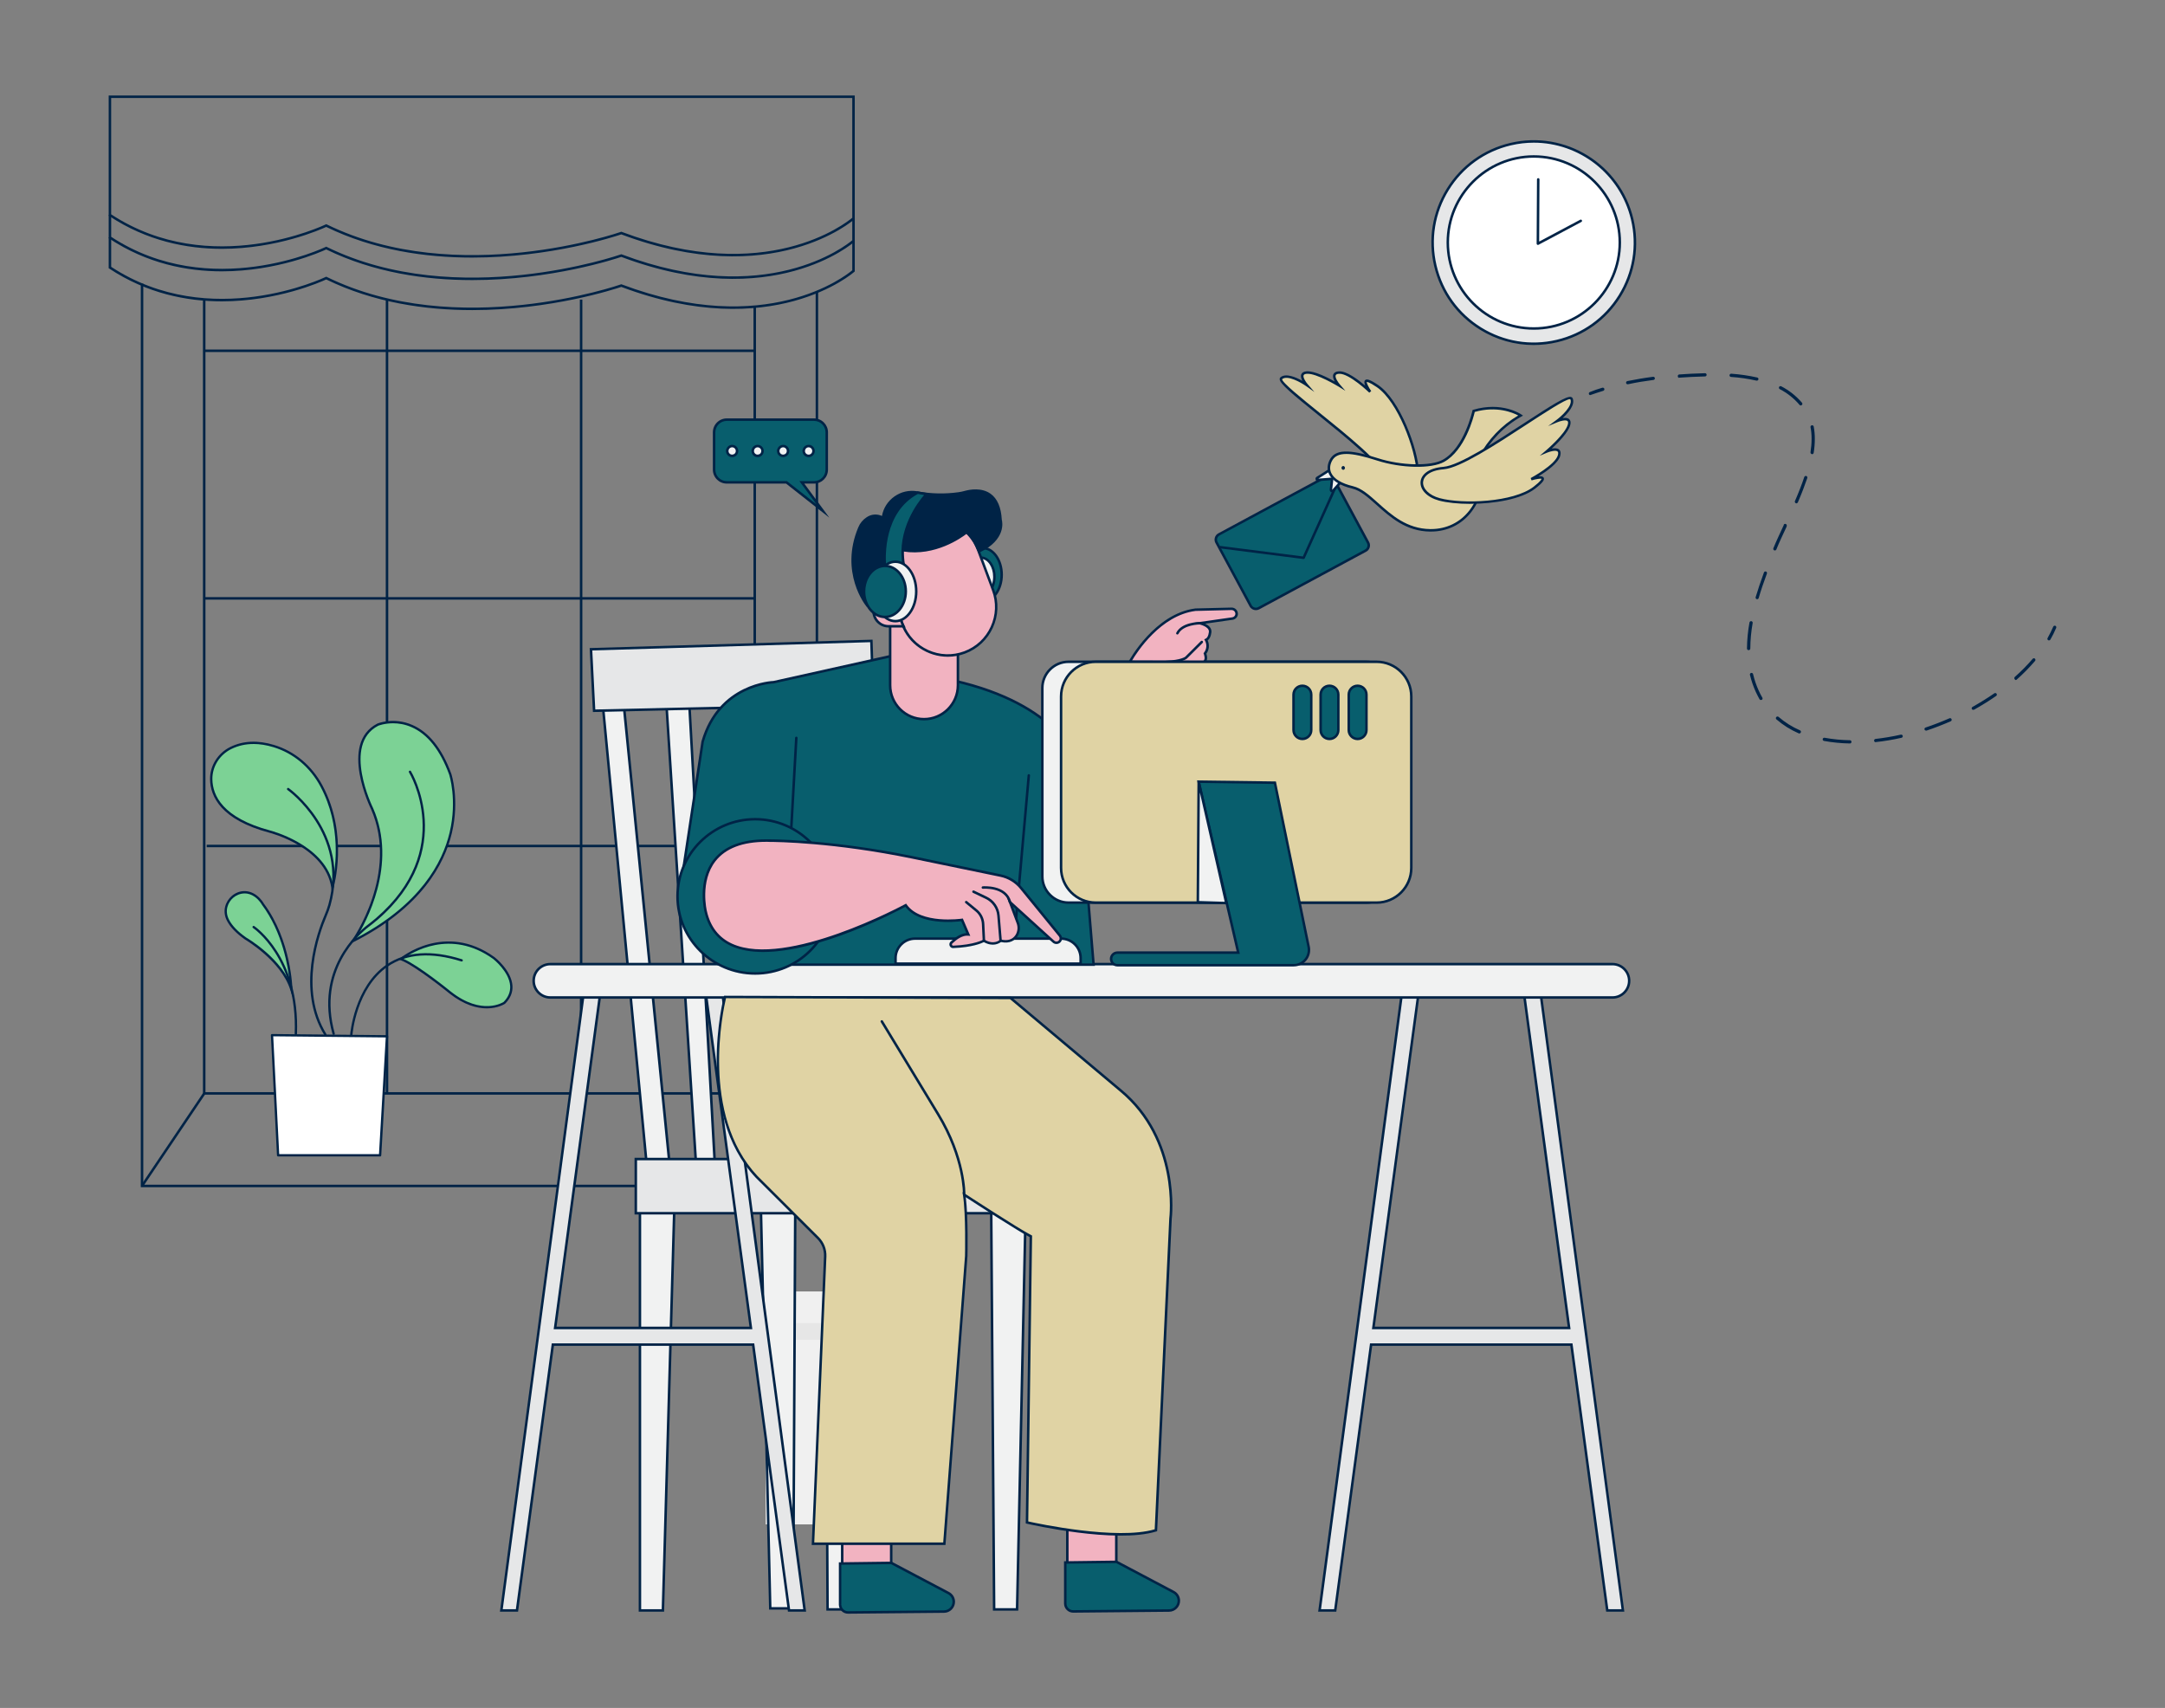 <?xml version="1.0" encoding="UTF-8"?>
<svg xmlns="http://www.w3.org/2000/svg" id="a" width="865.76" height="682.89" viewBox="0 0 865.76 682.89">
  <rect x="0" y="0" width="865.76" height="682.89" fill="#808080" stroke="none"/>
  <g>
    <g>
      <path d="M188.82,102.99c-18.66,0-39.32-2.97-58.37-12.26-2.17,1.01-19.61,8.75-41.71,8.76-14.05,0-29.97-3.13-45.06-13.11l-.22-.15V38.18H341.81v49.34l-.16,.15c-.32,.29-32.72,28.77-93.2,6.04-2.38,.81-28.12,9.28-59.63,9.28Zm-58.36-13.37l.22,.11c52.21,25.61,116.97,3.21,117.61,2.98l.17-.06,.17,.06c57.81,21.79,89.63-3.49,92.18-5.64V39.18H44.45v46.52c39.73,26.08,85.32,4.26,85.78,4.04l.22-.11Z" fill="#002346"></path>
      <path d="M188.82,111.99c-18.66,0-39.32-2.97-58.37-12.26-2.17,1.01-19.61,8.75-41.71,8.76-14.05,0-29.97-3.13-45.06-13.11l-.22-.15v-9.27h1v8.73c39.73,26.08,85.32,4.26,85.78,4.04l.22-.11,.22,.11c52.21,25.61,116.97,3.21,117.61,2.98l.17-.06,.17,.06c57.81,21.79,89.63-3.49,92.18-5.64v-8.77h1v9.22l-.16,.15c-.32,.29-32.72,28.77-93.2,6.04-2.38,.81-28.12,9.28-59.63,9.28Z" fill="#002346"></path>
      <path d="M188.82,123.99c-18.66,0-39.32-2.97-58.37-12.26-2.17,1.01-19.61,8.75-41.71,8.76-14.05,0-29.97-3.13-45.06-13.11l-.22-.15v-12.27h1v11.73c39.73,26.08,85.32,4.26,85.78,4.04l.22-.11,.22,.11c52.21,25.61,116.97,3.21,117.61,2.98l.17-.06,.17,.06c57.81,21.79,89.63-3.49,92.18-5.64v-11.77h1v12.22l-.16,.15c-.32,.29-32.72,28.77-93.2,6.04-2.38,.81-28.12,9.28-59.63,9.28Z" fill="#002346"></path>
      <polygon points="327.17 474.68 56.3 474.68 56.3 113.41 57.3 113.41 57.3 473.68 326.17 473.68 326.17 116.8 327.17 116.8 327.17 474.68" fill="#002346"></polygon>
      <polygon points="302.31 437.68 81.16 437.68 81.16 119.79 82.16 119.79 82.16 436.68 301.31 436.68 301.31 122.71 302.31 122.71 302.31 437.68" fill="#002346"></polygon>
      <rect x="81.66" y="139.75" width="220.15" height="1" fill="#002346"></rect>
      <rect x="81.66" y="238.75" width="220.15" height="1" fill="#002346"></rect>
      <rect x="82.66" y="337.75" width="220.15" height="1" fill="#002346"></rect>
      <rect x="154.26" y="119.79" width="1" height="317.39" fill="#002346"></rect>
      <rect x="231.88" y="119.79" width="1" height="317.39" fill="#002346"></rect>
      <rect x="46.94" y="455.18" width="44.58" height="1" transform="translate(-347.47 258.71) rotate(-56.06)" fill="#002346"></rect>
      <rect x="313.74" y="433.4" width="1" height="44.57" transform="translate(-200.72 252.67) rotate(-33.89)" fill="#002346"></rect>
    </g>
    <g>
      <g>
        <path d="M160.32,383.46s17.41-14.65,37.18-.39c0,0,12.41,9.65,4.14,17.93,0,0-8.74,5.98-21.61-4.14,0,0-13.68-11.17-19.71-13.4Z" fill="#7cd295"></path>
        <path d="M194.66,403.18c-3.83,0-8.96-1.28-14.91-5.95-.14-.12-13.7-11.15-19.59-13.33l-.75-.28,.61-.51c.18-.15,17.92-14.71,37.75-.41,.29,.22,6.78,5.34,7.16,11.46,.16,2.63-.83,5.04-2.96,7.17-.08,.06-2.79,1.85-7.32,1.85Zm-33.41-19.84c6.32,2.78,18.54,12.72,19.08,13.16,12.45,9.79,20.97,4.17,21.05,4.11,1.87-1.88,2.77-4.05,2.63-6.4-.35-5.7-6.72-10.73-6.79-10.78-17.16-12.37-32.7-2.47-35.97-.1Z" fill="#002346"></path>
      </g>
      <g>
        <path d="M141.07,376.3s19.2-26.8,7.7-53c0,0-12.87-25.75,2.3-33.56,0,0,18.85-7.82,28.96,19.77,0,0,13.56,40.26-38.97,66.8Z" fill="#7cd295"></path>
        <path d="M139.6,377.57l1.1-1.54c.19-.27,18.91-26.89,7.65-52.55-.12-.24-12.89-26.23,2.51-34.16,.3-.13,6.67-2.7,14.09,.56,6.63,2.9,11.85,9.45,15.52,19.47,.04,.11,3.4,10.36,.23,23.71-2.92,12.31-12.13,29.87-39.42,43.65l-1.69,.85Zm17.58-88.38c-3.49,0-5.89,.97-5.92,.98-14.55,7.5-2.19,32.67-2.06,32.93,9.94,22.66-2.99,45.97-6.77,51.99,25.74-13.48,34.54-30.33,37.36-42.19,3.12-13.11-.16-23.14-.19-23.24-3.58-9.75-8.63-16.12-15.02-18.92-2.69-1.18-5.26-1.55-7.41-1.55Z" fill="#002346"></path>
      </g>
      <g>
        <path d="M92.27,299.07c-4.77,2.35-7.9,7.18-7.82,12.5,.1,6.64,4.17,15.78,23.4,20.92,0,0,22.56,5.59,25.07,22.33,0,0,6.22-20.75-4.39-40.57-4.07-7.59-10.83-13.46-19.07-15.96-5.18-1.57-11.35-2.11-17.19,.77Z" fill="#7cd295"></path>
        <path d="M132.78,356.95l-.31-2.05c-2.44-16.24-24.5-21.9-24.72-21.95-19.45-5.21-23.65-14.49-23.75-21.37-.08-5.39,3.09-10.46,8.08-12.92h0c5.1-2.51,11-2.78,17.53-.8,8.22,2.49,15.09,8.24,19.35,16.19,10.58,19.76,4.49,40.71,4.42,40.92l-.6,1.98Zm-31.42-59.47c-3.19,0-6.15,.67-8.87,2.01h0c-4.67,2.3-7.63,7.04-7.56,12.07,.1,6.56,4.17,15.43,23.06,20.48,.21,.05,21.02,5.38,24.99,20.66,1.21-5.64,3.67-22.33-4.84-38.22-4.14-7.73-10.81-13.32-18.8-15.74-2.79-.85-5.45-1.27-7.98-1.27Z" fill="#002346"></path>
      </g>
      <g>
        <path d="M91.2,368.01c1.16,2.21,3.3,4.66,7,7.25,0,0,14.52,8.42,18.29,20.3,0,0-.36-19.38-11.4-34.09,0,0-.96-1.81-2.93-3.23-6.5-4.68-14.69,2.68-10.97,9.77Z" fill="#7cd295"></path>
        <path d="M117.02,398.73l-.97-3.04c-3.68-11.57-17.94-19.96-18.08-20.04-3.44-2.41-5.85-4.9-7.18-7.43h0c-2.08-3.96-.57-7.85,1.84-9.94,2.86-2.49,6.71-2.65,9.81-.42,2.03,1.46,3.02,3.31,3.06,3.39,10.96,14.6,11.45,34.1,11.45,34.3l.06,3.19Zm-19.19-41.51c-1.83,0-3.46,.78-4.59,1.75-1.98,1.72-3.6,5.06-1.63,8.81h0c1.26,2.4,3.56,4.78,6.85,7.08,.52,.3,12.48,7.33,17.35,17.7-.59-5.98-2.83-19.81-11.09-30.84-.05-.08-.98-1.8-2.83-3.13-1.38-.99-2.77-1.38-4.07-1.38Z" fill="#002346"></path>
      </g>
      <g>
        <polygon points="108.78 413.88 111.22 461.92 151.99 461.92 154.75 414.34 108.78 413.88" fill="#fff"></polygon>
        <path d="M151.99,462.39h-40.77c-.25,0-.45-.19-.46-.44l-2.44-48.04c0-.13,.04-.25,.13-.34,.09-.09,.2-.15,.34-.14l45.98,.46c.13,0,.25,.05,.33,.15,.09,.09,.13,.22,.12,.34l-2.76,47.59c-.01,.25-.22,.44-.46,.44Zm-40.33-.93h39.89l2.71-46.66-45-.45,2.4,47.11Z" fill="#002346"></path>
      </g>
      <path d="M140.5,414.11s-.02,0-.04,0c-.26-.02-.45-.24-.43-.5,.01-.19,1.59-19.16,14.63-27.99,7.73-5.23,17.85-5.93,30.1-2.08,.24,.08,.38,.34,.3,.58s-.33,.38-.58,.3c-11.96-3.76-21.82-3.1-29.3,1.96-12.67,8.58-14.22,27.11-14.23,27.29-.02,.24-.22,.43-.46,.43Z" fill="#002346"></path>
      <path d="M133.42,413.79c-.2,0-.39-.13-.45-.34-7.23-25.83,10.27-40.8,13.85-43.54,1.07-.82,2.32-1.79,3.53-2.83,31.77-27.34,13.39-57.95,13.2-58.25-.13-.22-.07-.5,.15-.64,.22-.14,.5-.07,.64,.15,.19,.31,18.99,31.58-13.38,59.44-1.22,1.05-2.49,2.04-3.57,2.86-3.5,2.67-20.58,17.3-13.52,42.55,.07,.25-.08,.5-.32,.57-.04,.01-.08,.02-.13,.02Z" fill="#002346"></path>
      <path d="M130.11,414.13c-.16,0-.31-.08-.39-.22-11.24-18.11-2.86-41.17-.02-47.81,.71-1.67,1.22-3.07,1.59-4.39,7.89-28.42-16.09-45.67-16.34-45.84-.21-.15-.26-.44-.11-.65,.15-.21,.44-.26,.65-.11,.25,.17,24.77,17.78,16.7,46.85-.38,1.37-.9,2.8-1.63,4.51-2.79,6.53-11.04,29.23-.04,46.96,.14,.22,.07,.5-.15,.64-.08,.05-.16,.07-.24,.07Z" fill="#002346"></path>
      <path d="M118.3,413.84s-.01,0-.02,0c-.26-.01-.46-.23-.44-.48,1.22-30.19-16.49-42.2-16.67-42.32-.21-.14-.27-.43-.13-.64,.14-.21,.43-.27,.64-.13,.18,.12,18.33,12.39,17.08,43.13-.01,.25-.22,.45-.46,.45Z" fill="#002346"></path>
    </g>
  </g>
  <g>
    <g>
      <path d="M313.74,516.36h44.27c4.18,0,7.57,3.39,7.57,7.57h0v85.56h-59.39v-85.49c-.04-4.18,3.3-7.6,7.48-7.64,0,0,.01,0,.02,0h.05Z" fill="#f0f0f0"></path>
      <rect x="306.19" y="529.03" width="59.4" height="6.68" fill="#e6e6e6"></rect>
      <path d="M339.97,598.31h14.8c2.25,0,4.07,1.82,4.07,4.07h0v7.21h-23v-7.28c0-2.25,1.82-4.07,4.07-4.07h0l.06,.07Z" fill="#e0e0e0"></path>
      <path d="M358.91,609.56h-16.46c-1.46,0-2.64-1.18-2.64-2.64h0c0-1.45,1.19-2.63,2.64-2.63h16.46c1.45,0,2.63,1.18,2.64,2.63h0c0,1.46-1.18,2.64-2.64,2.64h0Z" fill="#e6e6e6"></path>
      <g>
        <circle cx="613.35" cy="96.99" r="40.44" fill="#e6e7e8"></circle>
        <path d="M613.27,137.95c-7.51,0-14.9-2.08-21.45-6.13-9.3-5.75-15.81-14.78-18.32-25.42-2.51-10.64-.73-21.63,5.02-30.93,5.75-9.3,14.78-15.81,25.42-18.32,21.98-5.19,44.06,8.47,49.25,30.44,2.51,10.64,.73,21.63-5.02,30.93-5.75,9.3-14.78,15.81-25.42,18.32-3.15,.74-6.33,1.11-9.48,1.11Zm.08-80.9c-3.03,0-6.1,.35-9.18,1.07-10.38,2.45-19.19,8.8-24.8,17.87-5.61,9.08-7.35,19.79-4.9,30.17,2.45,10.38,8.8,19.19,17.87,24.8,9.08,5.61,19.79,7.35,30.17,4.9,10.38-2.45,19.19-8.8,24.8-17.87,5.61-9.07,7.35-19.79,4.9-30.17-4.33-18.36-20.77-30.77-38.87-30.77Z" fill="#002346"></path>
      </g>
      <g>
        <circle cx="613.35" cy="96.95" r="34.39" fill="#fff"></circle>
        <path d="M613.35,131.84c-19.24,0-34.89-15.65-34.89-34.89s15.65-34.89,34.89-34.89,34.89,15.65,34.89,34.89-15.65,34.89-34.89,34.89Zm0-68.78c-18.69,0-33.89,15.2-33.89,33.89s15.2,33.89,33.89,33.89,33.89-15.2,33.89-33.89-15.2-33.89-33.89-33.89Z" fill="#002346"></path>
      </g>
      <g>
        <rect x="490.11" y="200.15" width="53.32" height="33.52" rx="2.37" ry="2.37" transform="translate(-41.06 271.02) rotate(-28.31)" fill="#085e6d"></rect>
        <path d="M502.21,243.97c-1.02,0-2.01-.55-2.53-1.51l-13.65-25.34c-.75-1.39-.23-3.14,1.17-3.89h0s42.77-23.04,42.77-23.04c1.39-.75,3.14-.23,3.89,1.17l13.65,25.34c.36,.67,.44,1.45,.22,2.19s-.71,1.34-1.39,1.7l-42.77,23.04c-.43,.23-.9,.34-1.36,.34Zm-14.54-29.85c-.91,.49-1.25,1.63-.76,2.53l13.65,25.34c.24,.44,.63,.76,1.11,.9,.47,.14,.98,.09,1.42-.15l42.77-23.04c.44-.24,.76-.63,.9-1.11s.09-.98-.15-1.42l-13.65-25.34c-.49-.91-1.63-1.25-2.53-.76l-42.77,23.04Z" fill="#002346"></path>
      </g>
      <g>
        <path d="M554.48,191.31c-4.52-10.89-45-37.66-42.1-40.08,2.9-2.42,10.18,2.73,10.18,2.73,0,0-4.07-4.7,0-5s12.91,5.15,12.91,5.15c0,0-4.29-4.91,0-5.15,4.29-.24,12.45,7.69,12.45,7.69,0,0-5.67-8.16,2.94-2.27,8.61,5.89,15.68,25.14,16.14,34.69,.46,9.55-8,13.13-12.52,2.24Z" fill="#e0d3a4"></path>
        <path d="M561.43,198.51c-2.85,0-5.56-2.53-7.42-7.01h0c-2.45-5.9-16-16.82-26.89-25.6-10.11-8.15-15.38-12.49-15.4-14.32,0-.29,.11-.55,.33-.73,2.16-1.81,6.27,.03,8.75,1.43-.44-.86-.75-1.84-.43-2.62,.29-.71,1.01-1.12,2.14-1.2,3.01-.23,8.34,2.46,11.23,4.07-.52-.93-.9-2.03-.55-2.87,.31-.73,1.06-1.13,2.24-1.2,3.07-.16,7.7,3.35,10.5,5.73-.37-.89-.5-1.71-.06-2.16,.51-.52,1.5-.64,5.27,1.93,8.65,5.92,15.89,25.36,16.36,35.08,.23,4.79-1.82,8.64-4.98,9.35-.36,.08-.72,.12-1.08,.12Zm-6.5-7.4c1.86,4.49,4.68,6.9,7.35,6.3,2.68-.6,4.41-4.03,4.21-8.32-.46-9.52-7.5-28.54-15.92-34.3-3.28-2.24-3.95-2.07-4.01-2.04-.13,.33,.7,2.07,1.77,3.61l-.76,.64c-.08-.08-8.08-7.77-12.07-7.55-.76,.04-1.23,.24-1.37,.59-.38,.9,1,2.9,1.72,3.73l2.17,2.49-2.81-1.73c-.09-.05-8.78-5.36-12.61-5.08-.71,.05-1.15,.25-1.29,.58-.35,.84,.81,2.65,1.63,3.59l2.68,3.1-3.35-2.37c-1.94-1.37-7.44-4.54-9.57-2.75-.13,1.26,7.94,7.76,15.06,13.51,10.98,8.85,24.64,19.87,27.18,26h0Z" fill="#002346"></path>
      </g>
      <g>
        <path d="M635.99,158c-.35,0-.64-.29-.64-.64,0-.27,.17-.5,.42-.6,1.61-.67,3.26-1.24,4.93-1.72,.34-.13,.71,.04,.84,.37,.13,.34-.04,.71-.37,.84-.03,.01-.06,.02-.09,.03-1.65,.5-3.27,1.03-4.88,1.6-.07,0-.14,0-.21,0v.12Z" fill="#002346"></path>
        <path d="M729.37,296.24h0c-.34-.07-.56-.41-.49-.75,.07-.35,.4-.58,.75-.52,3.36,.62,6.77,.95,10.19,1,.36,.04,.61,.37,.56,.73-.04,.3-.27,.53-.56,.56-3.51-.05-7-.39-10.45-1.02Zm20.61,.5c-.28-.04-.5-.26-.54-.54-.06-.35,.18-.69,.53-.75,0,0,0,0,0,0,3.4-.39,6.79-.96,10.13-1.71,.34-.09,.69,.12,.78,.46,.09,.34-.12,.69-.46,.78-.02,0-.04,0-.05,.01-3.4,.78-6.84,1.35-10.3,1.72h0l-.1,.03Zm-30.38-3.43c-.11,0-.22-.04-.31-.09-3.23-1.4-6.24-3.28-8.91-5.58-.28-.24-.31-.65-.07-.93s.65-.31,.93-.07c2.57,2.22,5.46,4.03,8.58,5.38h0c.32,.15,.45,.53,.3,.85-.1,.23-.33,.38-.58,.37l.06,.07Zm50-1.6c-.11-.34,.07-.7,.4-.82,3.25-1.08,6.47-2.34,9.6-3.71,.29-.1,.62,.02,.77,.29,.18,.31,.07,.71-.24,.89,0,0,0,0,0,0-3.18,1.39-6.46,2.66-9.72,3.75h-.2c-.27,0-.51-.16-.61-.4Zm19.61-7.9c-.26,.05-.53-.06-.68-.29h0c-.17-.3-.06-.69,.24-.86,0,0,0,0,0,0,3-1.7,6-3.54,8.74-5.45,.29-.2,.69-.13,.89,.16,.21,.28,.14,.68-.14,.88,0,0,0,0-.01,0-2.79,1.94-5.77,3.79-8.85,5.51-.1,.03-.21,.03-.31,0l.11,.04Zm-84.89-3.93c-.26,.06-.54-.05-.69-.27-.55-1-1.06-2-1.53-3-.98-2.18-1.75-4.44-2.31-6.76-.09-.34,.11-.69,.45-.79,0,0,0,0,.01,0,.35-.08,.7,.13,.79,.48,.53,2.25,1.28,4.44,2.23,6.54,.45,1,.95,2,1.48,2.88h0c.17,.3,.07,.69-.24,.86,0,0,0,0,0,0-.1,.03-.21,.03-.31,0l.12,.06Zm101.83-7.93c-.21-.04-.38-.17-.47-.36-.24-.26-.24-.65,0-.91,2.57-2.26,4.97-4.7,7.2-7.3,.24-.25,.63-.25,.88-.01,0,0,0,0,.01,.01,.25,.25,.25,.66,0,.91-2.27,2.65-4.72,5.14-7.33,7.45-.12,.1-.26,.15-.41,.16l.12,.05Zm-106.9-12h0c-.36,0-.65-.29-.65-.65h0c.03-3.49,.37-6.98,1-10.41,.07-.35,.41-.59,.76-.53,.35,.07,.58,.4,.51,.75,0,0,0,0,0,0-.6,3.36-.92,6.77-.94,10.19h0c0,.35-.29,.64-.64,.64h-.04Zm3.25-20.39c-.34-.11-.53-.47-.43-.81,.89-3,2-6.25,3.31-9.85,.13-.33,.5-.5,.83-.38h0c.32,.13,.48,.5,.35,.83-1.33,3.57-2.41,6.76-3.28,9.77-.09,.27-.34,.46-.62,.46l-.16-.02Zm7-19.51c-.33-.15-.49-.54-.34-.87,0,0,0,0,0,0,1.09-2.7,2.57-5.81,4.15-9.24v-.17c.19-.31,.59-.41,.89-.22,.26,.16,.38,.48,.28,.77v.17c-1.56,3.35-3.06,6.51-4.16,9.25-.1,.22-.32,.36-.56,.36l-.26-.05Zm8.82-18.73c-.08-.03-.15-.08-.21-.14h0c-.32-.14-.47-.52-.33-.84,1.54-3.55,2.76-6.69,3.72-9.6,.11-.34,.48-.53,.82-.42,.34,.12,.51,.49,.39,.83-1,2.93-2.21,6.11-3.76,9.7-.11,.23-.34,.38-.6,.38l-.03,.09Zm6.21-19.76c-.34-.07-.57-.39-.53-.74,.28-1.78,.43-3.58,.43-5.38,.01-1.58-.13-3.15-.43-4.7-.02-.3,.16-.58,.45-.68,.34-.11,.71,.08,.82,.42h0c.31,1.65,.46,3.33,.45,5,0,1.87-.15,3.73-.45,5.57-.05,.31-.32,.54-.63,.55l-.11-.04Zm-4.41-19.42c-.22,0-.43-.12-.55-.31-2.19-2.57-4.86-4.69-7.86-6.24-.31-.17-.43-.55-.28-.87,.18-.31,.56-.42,.88-.26,3.15,1.63,5.95,3.85,8.26,6.54,.24,.26,.24,.65,0,.91-.12,.09-.26,.14-.41,.14l-.04,.09Zm-69.25-8.49c-.29,0-.55-.21-.61-.5-.08-.35,.14-.7,.49-.78,0,0,0,0,0,0,3.43-.69,6.87-1.28,10.3-1.72h0c.34-.05,.66,.2,.71,.54,0,0,0,0,0,.01h0c.05,.34-.2,.66-.54,.71,0,0,0,0-.01,0-3.45,.45-6.87,1-10.16,1.72h-.19v.02Zm51.46-1.48c-3.33-.75-6.72-1.24-10.13-1.46h0c-.35-.03-.61-.34-.58-.69,.03-.35,.34-.62,.69-.6,3.47,.24,6.91,.74,10.3,1.5,.35,.03,.6,.34,.57,.68,0,0,0,.01,0,.02-.04,.35-.36,.61-.71,.57l-.14-.02Zm-30.9-1.1c-.32-.07-.53-.37-.5-.69h0c-.02-.34,.24-.64,.58-.66,0,0,.01,0,.02,0,2.92-.21,6.51-.42,10.3-.5h0c.35,0,.63,.28,.63,.63h0c0,.36-.27,.65-.63,.66-3.76,.07-7.32,.29-10.3,.49h0l-.1,.07Z" fill="#002346"></path>
        <path d="M819.38,256.05c-.13,0-.27-.04-.38-.11-.28-.19-.36-.57-.17-.85,0,0,0,0,0-.01,.83-1.47,1.58-2.98,2.24-4.53,.15-.32,.52-.47,.85-.34h0c.32,.14,.47,.52,.33,.84-.68,1.6-1.45,3.16-2.32,4.67-.11,.21-.33,.34-.57,.33h.01Z" fill="#002346"></path>
      </g>
      <g>
        <polygon points="240.8 279.2 258.95 469.25 268.12 469.24 249.14 278.77 240.8 279.2" fill="#f1f2f2"></polygon>
        <path d="M258.49,469.75l-.04-.45-18.19-190.57,9.34-.48,.05,.47,19.03,191.02h-10.18Zm-17.14-190.06l18.05,189.08h8.16s-18.87-189.45-18.87-189.45l-7.34,.38Z" fill="#002346"></path>
      </g>
      <g>
        <polygon points="266.35 279.19 278.43 466.76 285.94 466.76 275.51 278.77 266.35 279.19" fill="#f1f2f2"></polygon>
        <path d="M286.46,467.26h-8.51l-.03-.47-12.11-188.08,10.16-.47,10.49,189.01Zm-7.57-1h6.51l-10.37-186.97-8.16,.37,12.02,186.59Z" fill="#002346"></path>
      </g>
      <g>
        <polygon points="265.1 643.91 255.92 643.91 255.92 482.6 269.68 482.6 265.1 643.91" fill="#f1f2f2"></polygon>
        <path d="M265.58,644.41h-10.17v-162.31h14.77l-4.61,162.31Zm-9.17-1h8.19l4.55-160.31h-12.75v160.31Z" fill="#002346"></path>
      </g>
      <g>
        <polygon points="317.2 643.07 308.03 643.07 304.28 482.6 318.03 482.6 317.2 643.07" fill="#f1f2f2"></polygon>
        <path d="M317.69,643.57h-10.16v-.49s-3.77-160.98-3.77-160.98h14.76v.5s-.84,160.97-.84,160.97Zm-9.18-1h8.18l.82-159.47h-12.74l3.73,159.47Z" fill="#002346"></path>
      </g>
      <g>
        <polygon points="330.95 643.49 340.12 643.49 343.87 483.01 330.12 483.01 330.95 643.49" fill="#f1f2f2"></polygon>
        <path d="M340.6,643.99h-10.16v-.5s-.84-160.98-.84-160.98h14.76v.51s-3.77,160.97-3.77,160.97Zm-9.16-1h8.18l3.73-159.48h-12.74l.82,159.48Z" fill="#002346"></path>
      </g>
      <g>
        <polygon points="397.56 643.49 406.73 643.49 410.15 484.27 396.39 484.27 397.56 643.49" fill="#f1f2f2"></polygon>
        <path d="M407.21,643.99h-10.16v-.5s-1.18-159.72-1.18-159.72h14.77v.51s-3.44,159.71-3.44,159.71Zm-9.16-1h8.18l3.4-158.22h-12.75l1.16,158.22Z" fill="#002346"></path>
      </g>
      <g>
        <rect x="254.26" y="463.42" width="72.94" height="21.67" fill="#e6e7e8"></rect>
        <path d="M327.69,485.59h-73.94v-22.67h73.94v22.67Zm-72.94-1h71.94v-20.67h-71.94v20.67Z" fill="#002346"></path>
      </g>
      <g>
        <rect x="327.2" y="463.42" width="85.45" height="21.67" fill="#e6e7e8"></rect>
        <path d="M413.15,485.59h-86.45v-22.67h86.45v22.67Zm-85.45-1h84.45v-20.67h-84.45v20.67Z" fill="#002346"></path>
      </g>
      <g>
        <polygon points="336.79 609.31 336.79 626.4 356.38 626.4 356.38 607.23 336.79 609.31" fill="#f2b3c1"></polygon>
        <path d="M356.88,626.9h-20.59v-18.04l20.59-2.19v20.23Zm-19.59-1h18.59v-18.11l-18.59,1.97v16.14Z" fill="#002346"></path>
      </g>
      <g>
        <path d="M335.95,641.55v-16.4l20.48-.26,22.89,12.08c1.29,.68,2.09,2.02,2.09,3.47h0c0,2.15-1.74,3.9-3.89,3.92l-38.35,.35c-1.74,.03-3.19-1.35-3.22-3.1,0-.02,0-.04,0-.06Z" fill="#085e6d"></path>
        <path d="M339.1,645.21c-1.98,0-3.62-1.6-3.65-3.59v-16.96s21.1-.27,21.1-.27l23,12.14c1.45,.77,2.36,2.27,2.36,3.91,0,2.41-1.97,4.4-4.38,4.42l-38.35,.35s-.05,0-.07,0Zm-3.16-3.66l.5,.04c.03,1.48,1.29,2.66,2.71,2.62l38.35-.35c1.87-.02,3.39-1.55,3.39-3.42,0-1.27-.7-2.43-1.82-3.03l-22.78-12.02-19.86,.25v15.91h-.5Z" fill="#002346"></path>
      </g>
      <g>
        <polygon points="426.82 608.9 426.82 625.98 446.41 625.98 446.41 606.81 426.82 608.9" fill="#f2b3c1"></polygon>
        <path d="M446.9,626.48h-20.59v-18.03l20.59-2.2v20.23Zm-19.59-1h18.59v-18.11l-18.59,1.98v16.13Z" fill="#002346"></path>
      </g>
      <g>
        <path d="M425.99,641.13v-16.4l20.48-.26,22.85,12.08c1.29,.68,2.09,2.02,2.09,3.47h0c0,2.15-1.74,3.9-3.89,3.92l-38.35,.36c-1.75,0-3.17-1.41-3.18-3.16,0,0,0,0,0,0Z" fill="#085e6d"></path>
        <path d="M429.16,644.8c-2.02,0-3.67-1.64-3.67-3.66v-16.9l21.1-.27,22.96,12.14c1.46,.77,2.36,2.27,2.36,3.91,0,2.42-1.97,4.4-4.39,4.42l-38.35,.36h-.01Zm-2.67-19.58v15.92c0,1.47,1.2,2.66,2.67,2.66h0l38.35-.36c1.87-.01,3.39-1.55,3.39-3.42,0-1.27-.7-2.43-1.82-3.03l-22.74-12.02-19.86,.25Z" fill="#002346"></path>
      </g>
      <g>
        <polygon points="315.53 643.91 321.78 643.91 288.44 393.81 281.77 393.81 300.28 530.95 221.98 530.95 240.5 393.81 233.83 393.81 200.49 643.91 206.74 643.91 221.08 537.62 301.18 537.62 315.53 643.91" fill="#e6e7e8"></polygon>
        <path d="M322.35,644.41h-7.26l-.06-.43-14.29-105.86h-79.22l-14.35,106.29h-7.26l.08-.57,33.4-250.53h7.68l-.08,.57-18.43,136.57h77.15l-18.51-137.14h7.68l.06,.43,33.42,250.67Zm-6.38-1h5.24l-33.21-249.1h-5.66l18.51,137.14h-79.44l.08-.57,18.43-136.57h-5.66l-33.21,249.1h5.24l14.35-106.29h80.97l.06,.43,14.29,105.86Z" fill="#002346"></path>
      </g>
      <g>
        <polygon points="642.73 643.91 648.99 643.91 615.64 393.81 608.97 393.81 627.48 530.95 549.19 530.95 567.71 393.81 561.04 393.81 527.69 643.91 533.94 643.91 548.29 537.62 628.38 537.62 642.73 643.91" fill="#e6e7e8"></polygon>
        <path d="M649.56,644.41h-7.27l-.06-.43-14.29-105.86h-79.22l-14.35,106.29h-7.26l.08-.57,33.41-250.53h7.68l-.08,.57-18.44,136.57h77.14l-18.51-137.14h7.68l.06,.43,33.42,250.67Zm-6.39-1h5.25l-33.22-249.1h-5.66l18.51,137.14h-79.43l.08-.57,18.44-136.57h-5.66l-33.22,249.1h5.24l14.35-106.29h80.97l.06,.43,14.29,105.86Z" fill="#002346"></path>
      </g>
      <g>
        <polygon points="348.46 256.27 349.29 281.69 237.58 284.19 236.33 259.6 348.46 256.27" fill="#e6e7e8"></polygon>
        <path d="M237.1,284.7l-1.3-25.59,113.14-3.36,.86,26.42-112.7,2.52Zm-.25-24.62l1.2,23.59,110.72-2.48-.8-24.42-111.12,3.3Z" fill="#002346"></path>
      </g>
      <g>
        <path d="M220.08,385.48h424.74c3.68,0,6.67,2.99,6.67,6.67h0c0,3.68-2.99,6.67-6.67,6.67H220.08c-3.68,0-6.67-2.99-6.67-6.67h0c0-3.68,2.99-6.67,6.67-6.67Z" fill="#f1f2f2"></path>
        <path d="M644.82,399.32H220.07c-3.95,0-7.17-3.22-7.17-7.17s3.22-7.17,7.17-7.17h424.74c3.95,0,7.17,3.22,7.17,7.17s-3.22,7.17-7.17,7.17Zm-424.74-13.34c-3.4,0-6.17,2.77-6.17,6.17s2.77,6.17,6.17,6.17h424.74c3.4,0,6.17-2.77,6.17-6.17s-2.77-6.17-6.17-6.17H220.07Z" fill="#002346"></path>
      </g>
      <g>
        <path d="M325.12,617.23h52.52l8.75-115s.42-16.67-.83-24.59c0,0,21.67,14.17,26.67,16.67l-1.53,114.41s35.3,8.13,51.55,3.13l5.84-124.63s4.16-31.26-20-51.27l-44-36.94-114.14-.39s-12,45.67,12.63,71.93l24.55,24.46c1.95,1.94,2.99,4.61,2.87,7.36l-4.88,114.86Z" fill="#e0d3a4"></path>
        <path d="M378.1,617.73h-53.51l.02-.52,4.88-114.86c.12-2.6-.88-5.15-2.72-6.99l-24.55-24.46c-24.55-26.17-12.88-71.95-12.76-72.41l.1-.37,114.71,.39,.14,.12,44,36.94c24.09,19.95,20.22,51.4,20.17,51.72l-5.85,124.94-.34,.1c-16.19,4.98-50.36-2.79-51.81-3.12l-.39-.09v-.4s1.53-114.1,1.53-114.1c-4.84-2.52-21.36-13.25-25.52-15.95,1.05,8.22,.68,23.42,.68,23.58l-8.79,115.49Zm-52.46-1h51.54l8.71-114.54c0-.14,.4-16.69-.83-24.47l-.18-1.11,.94,.62c.22,.14,21.7,14.18,26.62,16.64l.28,.14v.31s-1.53,114-1.53,114c3.89,.86,35.41,7.57,50.56,3.15l5.82-124.28c.04-.35,3.84-31.27-19.82-50.86l-43.86-36.83-113.57-.39c-1.06,4.42-10.38,46.58,12.6,71.09l24.54,24.45c2.04,2.04,3.14,4.86,3.02,7.74l-4.86,114.34Z" fill="#002346"></path>
      </g>
      <g>
        <path d="M355.75,262.44l-46.43,10.33s-21.67,.42-28.34,23.76l-7.8,51.48,21.55,16.88,19.33,20.81h123.26l-6.7-81.25s-6.26-22.63-49.4-32.36l-25.47-9.65Z" fill="#085e6d"></path>
        <path d="M437.86,386.2h-124.02l-19.48-20.97-21.72-17.01,7.84-51.77c6.71-23.49,28.6-24.18,28.82-24.19l46.48-10.35,25.61,9.7c42.87,9.66,49.64,32.47,49.7,32.69l6.76,81.88Zm-123.58-1h122.5l-6.66-80.71c-.05-.13-6.72-22.37-49.01-31.91l-25.4-9.62-46.28,10.3c-.31,.02-21.48,.71-27.97,23.41l-7.74,51.13,21.32,16.7,19.24,20.7Z" fill="#002346"></path>
      </g>
      <path d="M404.7,385.95s-.03,0-.04,0c-.28-.02-.48-.27-.45-.54l6.7-75.42c.02-.28,.28-.48,.54-.45,.28,.02,.48,.27,.45,.54l-6.7,75.42c-.02,.26-.24,.46-.5,.46Z" fill="#002346"></path>
      <g>
        <rect x="416.82" y="264.6" width="140.05" height="96.29" rx="10.48" ry="10.48" fill="#f1f2f2"></rect>
        <path d="M546.39,361.39h-119.09c-6.05,0-10.98-4.93-10.98-10.98v-75.33c0-6.05,4.93-10.98,10.98-10.98h119.09c6.05,0,10.98,4.93,10.98,10.98v75.33c0,6.05-4.93,10.98-10.98,10.98Zm-119.09-96.29c-5.5,0-9.98,4.48-9.98,9.98v75.33c0,5.5,4.48,9.98,9.98,9.98h119.09c5.5,0,9.98-4.48,9.98-9.98v-75.33c0-5.5-4.48-9.98-9.98-9.98h-119.09Z" fill="#002346"></path>
      </g>
      <g>
        <path d="M494.51,245.58c-.04,.43-.23,.84-.54,1.15-.3,.31-.7,.51-1.13,.58l-13.08,1.87s4.17,.83,4.17,3.33c0,0-.11,2.69-1.67,3.34,.98,1.72,.82,3.87-.42,5.42,0,0,1.07,2.68-.5,3.42l-29.51-.09s10-18.76,26.26-20.84l14-.35h.44c1.1,0,1.99,.91,1.99,2.01,0,.05,0,.1,0,.16Z" fill="#f2b3c1"></path>
        <path d="M481.45,265.19l-30.45-.09,.39-.73c.1-.19,10.31-19.01,26.64-21.1l14.5-.35c1.38,0,2.5,1.14,2.49,2.52,0,.06,0,.13,0,.19h0c-.05,.56-.3,1.07-.68,1.46-.38,.39-.88,.64-1.41,.72l-11.01,1.57c1.22,.57,2.53,1.56,2.53,3.13,0,.13-.12,2.52-1.51,3.54,.79,1.74,.6,3.75-.52,5.31,.41,1.2,.61,3.1-.85,3.79l-.1,.05Zm-28.76-1.09l28.53,.09c.97-.6,.17-2.71,.16-2.73l-.11-.27,.18-.23c1.12-1.4,1.26-3.31,.38-4.86l-.28-.49,.52-.22c1.23-.51,1.36-2.87,1.36-2.9,0-2.01-3.73-2.81-3.77-2.82l-2.87-.57,15.98-2.28c.32-.05,.62-.2,.84-.43,.22-.23,.37-.53,.4-.84v-.12c0-.83-.66-1.51-1.49-1.51h-.44l-13.99,.35c-13.95,1.79-23.36,16.38-25.41,19.84Z" fill="#002346"></path>
      </g>
      <path d="M466.32,265.19c-.26,0-.49-.21-.5-.48-.01-.28,.2-.51,.47-.52,6.17-.31,7.67-1.61,7.68-1.62l6.26-6.24c.19-.19,.51-.2,.71,0,.19,.2,.19,.51,0,.71l-6.27,6.25c-.16,.16-1.75,1.57-8.33,1.91,0,0-.02,0-.03,0Z" fill="#002346"></path>
      <g>
        <path d="M383.06,256.68v17.3c0,7.48-6.07,13.55-13.55,13.55s-13.55-6.07-13.55-13.55v-26.47l4.4-1.85,22.7,11.02Z" fill="#f2b3c1"></path>
        <path d="M369.51,288.03c-7.75,0-14.05-6.3-14.05-14.05v-26.8l4.91-2.07,23.19,11.26v17.61c0,7.75-6.3,14.05-14.05,14.05Zm-13.05-40.19v26.14c0,7.2,5.85,13.05,13.05,13.05s13.05-5.85,13.05-13.05v-16.99l-22.21-10.78-3.88,1.63Z" fill="#002346"></path>
      </g>
      <g>
        <ellipse cx="393.06" cy="229.8" rx="7.5" ry="10.63" fill="#085e6d"></ellipse>
        <path d="M393.06,240.93c-4.41,0-8-4.99-8-11.13s3.59-11.13,8-11.13,8,4.99,8,11.13-3.59,11.13-8,11.13Zm0-21.26c-3.86,0-7,4.54-7,10.13s3.14,10.13,7,10.13,7-4.54,7-10.13-3.14-10.13-7-10.13Z" fill="#002346"></path>
      </g>
      <g>
        <ellipse cx="392.23" cy="230.63" rx="5.42" ry="7.68" fill="#f1f2f2"></ellipse>
        <path d="M392.23,238.81c-3.26,0-5.92-3.67-5.92-8.18s2.66-8.18,5.92-8.18,5.92,3.67,5.92,8.18-2.66,8.18-5.92,8.18Zm0-15.36c-2.71,0-4.92,3.22-4.92,7.18s2.21,7.18,4.92,7.18,4.92-3.22,4.92-7.18-2.21-7.18-4.92-7.18Z" fill="#002346"></path>
      </g>
      <g>
        <path d="M366.23,208.54h0c10.03-3.74,21.19,1.35,24.93,11.38l5.98,16.01c3.74,10.03-1.35,21.19-11.38,24.93h0c-10.03,3.74-21.19-1.35-24.93-11.38l-5.98-16.01c-3.74-10.03,1.35-21.19,11.38-24.93Z" fill="#f2b3c1"></path>
        <path d="M379.01,262.59c-8.06,0-15.66-4.94-18.65-12.93l-5.98-16.01c-3.83-10.27,1.4-21.74,11.67-25.58,10.27-3.84,21.74,1.4,25.58,11.67l5.98,16.01c3.83,10.27-1.4,21.74-11.67,25.58-2.28,.85-4.63,1.26-6.93,1.26Zm-5.99-54.78c-2.23,0-4.46,.4-6.61,1.2-4.72,1.76-8.48,5.26-10.57,9.85s-2.28,9.72-.51,14.44l5.98,16.01c1.76,4.72,5.26,8.48,9.85,10.57,4.59,2.09,9.72,2.27,14.44,.51,4.72-1.76,8.48-5.26,10.57-9.85s2.28-9.72,.51-14.44l-5.98-16.01c-1.76-4.72-5.26-8.48-9.85-10.57-2.5-1.14-5.16-1.71-7.83-1.71Z" fill="#002346"></path>
      </g>
      <g>
        <path d="M346.69,241.91s-10.58-12.88-3-30.88c.63-1.55,1.73-2.88,3.14-3.79,1.86-1.3,4.32-1.36,6.25-.16,0,0,0-.23,.09-.61,1.13-6.4,7.23-10.66,13.63-9.53,.07,.01,.15,.03,.22,.04,5.38,.97,10.88,1.08,16.3,.33,.91-.12,1.81-.31,2.69-.56,3.13-.86,13.41-2.65,14.11,11.12,0,0,2.45,7.25-8.57,12.59l-1.67-3.54c-.89-1.54-2.02-2.92-3.35-4.1,0,0-11.41,9.64-25.59,7.14l-1.6,5-12.65,16.95Z" fill="#002346"></path>
        <path d="M346.7,242.72l-.41-.49c-.11-.13-10.68-13.32-3.07-31.39,.67-1.65,1.83-3.04,3.33-4.02,1.81-1.26,4.16-1.44,6.13-.52,.57-3.17,2.36-5.96,5.03-7.83,2.68-1.88,5.94-2.6,9.16-2.03l.23,.04c5.33,.96,10.76,1.07,16.13,.33,.88-.12,1.76-.3,2.62-.55,1.89-.52,6.67-1.44,10.29,1.17,2.7,1.95,4.2,5.43,4.46,10.35,.23,.82,1.83,7.95-8.85,13.12l-.45,.22-1.89-4c-.78-1.34-1.76-2.58-2.92-3.66-2.01,1.55-12.54,9.08-25.22,7.05l-1.54,4.73-13.03,17.46Zm3.37-36c-1.04,0-2.07,.31-2.96,.93-1.34,.87-2.36,2.1-2.96,3.57-6.53,15.51,.73,27.29,2.54,29.85l12.2-16.34,1.71-5.34,.43,.08c13.78,2.43,25.07-6.94,25.18-7.03l.33-.28,.32,.29c1.37,1.22,2.54,2.64,3.45,4.22l1.47,3.12c9.94-5.04,7.95-11.48,7.86-11.76l-.02-.13c-.24-4.63-1.6-7.88-4.05-9.65-3.26-2.36-7.68-1.49-9.43-1.01-.9,.26-1.83,.45-2.76,.57-5.48,.76-11.01,.65-16.46-.33l-.22-.04c-2.96-.52-5.95,.14-8.41,1.86-2.46,1.72-4.11,4.3-4.63,7.27-.08,.34-.08,.53-.08,.53v.89s-.76-.46-.76-.46c-.84-.52-1.79-.78-2.74-.78Z" fill="#002346"></path>
      </g>
      <g>
        <path d="M355.32,238.31h6c-.58,1.08-1.71,3.59-1.49,6.89,.16,2.37,.95,4.18,1.49,5.2h-6c-3.31,0-6-2.69-6-6-.05-3.31,2.6-6.04,5.91-6.09,.03,0,.06,0,.09,0Z" fill="#f2b3c1"></path>
        <path d="M362.15,250.9h-6.83c-3.58,0-6.5-2.92-6.5-6.5-.05-3.58,2.82-6.54,6.4-6.59h6.93s-.39,.73-.39,.73c-.76,1.43-1.63,3.75-1.44,6.62,.12,1.75,.6,3.43,1.44,5l.39,.74Zm-6.83-12.59l-.08,.5c-1.47,.02-2.84,.61-3.87,1.67-1.02,1.05-1.57,2.44-1.55,3.91,0,3.04,2.47,5.51,5.5,5.51h5.19c-.68-1.48-1.08-3.05-1.19-4.67-.17-2.66,.48-4.87,1.19-6.42h-5.2v-.5Z" fill="#002346"></path>
      </g>
      <g>
        <path d="M353.88,226.25s-2.55-21,13.1-29.27l3.55,.61s-12,12.12-9.12,28.31l-7.53,.35Z" fill="#085e6d"></path>
        <path d="M353.44,226.77l-.06-.46c-.03-.21-2.41-21.44,13.36-29.77l.15-.08,4.66,.8-.67,.68c-.12,.12-11.78,12.13-8.98,27.87l.1,.56-8.56,.4Zm13.62-29.27c-13.74,7.39-12.98,25.14-12.73,28.23l6.49-.3c-2.18-13.81,6.3-24.71,8.72-27.5l-2.48-.43Z" fill="#002346"></path>
      </g>
      <g>
        <ellipse cx="358.05" cy="236.47" rx="8.34" ry="11.88" fill="#f1f2f2"></ellipse>
        <path d="M358.05,248.85c-4.87,0-8.84-5.55-8.84-12.38s3.97-12.38,8.84-12.38,8.84,5.55,8.84,12.38-3.97,12.38-8.84,12.38Zm0-23.76c-4.32,0-7.84,5.1-7.84,11.38s3.52,11.38,7.84,11.38,7.84-5.1,7.84-11.38-3.52-11.38-7.84-11.38Z" fill="#002346"></path>
      </g>
      <g>
        <ellipse cx="353.88" cy="236.47" rx="8.34" ry="10.21" fill="#085e6d"></ellipse>
        <path d="M353.88,247.18c-4.88,0-8.84-4.8-8.84-10.71s3.97-10.71,8.84-10.71,8.84,4.8,8.84,10.71-3.97,10.71-8.84,10.71Zm0-20.42c-4.32,0-7.84,4.36-7.84,9.71s3.52,9.71,7.84,9.71,7.84-4.36,7.84-9.71-3.52-9.71-7.84-9.71Z" fill="#002346"></path>
      </g>
      <g>
        <ellipse cx="301.98" cy="358.39" rx="31.05" ry="30.84" fill="#085e6d"></ellipse>
        <path d="M301.98,389.73c-17.4,0-31.55-14.06-31.55-31.34s14.15-31.34,31.55-31.34,31.55,14.06,31.55,31.34-14.15,31.34-31.55,31.34Zm0-61.68c-16.85,0-30.55,13.61-30.55,30.34s13.7,30.34,30.55,30.34,30.55-13.61,30.55-30.34-13.7-30.34-30.55-30.34Z" fill="#002346"></path>
      </g>
      <g>
        <rect x="424.32" y="264.6" width="140.05" height="96.29" rx="13.87" ry="13.87" fill="#e0d3a4"></rect>
        <path d="M550.49,361.39h-112.31c-7.92,0-14.37-6.45-14.37-14.37v-68.55c0-7.92,6.45-14.37,14.37-14.37h112.31c7.92,0,14.37,6.45,14.37,14.37v68.55c0,7.92-6.45,14.37-14.37,14.37Zm-112.31-96.29c-7.37,0-13.37,6-13.37,13.37v68.55c0,7.37,6,13.37,13.37,13.37h112.31c7.37,0,13.37-6,13.37-13.37v-68.55c0-7.37-6-13.37-13.37-13.37h-112.31Z" fill="#002346"></path>
      </g>
      <g>
        <rect x="517.27" y="274.19" width="7.09" height="21.26" rx="3.54" ry="3.54" fill="#085e6d"></rect>
        <path d="M520.82,295.95c-2.24,0-4.05-1.81-4.05-4.04v-14.18c0-2.23,1.81-4.04,4.04-4.04h0c2.23,0,4.04,1.81,4.04,4.04v14.18c0,2.23-1.81,4.04-4.04,4.04Zm0-21.26c-1.68,0-3.04,1.36-3.04,3.04v14.18c0,1.68,1.36,3.04,3.04,3.04s3.05-1.36,3.05-3.04v-14.18c0-1.68-1.36-3.04-3.04-3.04h0Z" fill="#002346"></path>
      </g>
      <g>
        <rect x="528.11" y="274.19" width="7.09" height="21.26" rx="3.54" ry="3.54" fill="#085e6d"></rect>
        <path d="M531.65,295.95c-2.24,0-4.05-1.81-4.05-4.04v-14.18c0-2.23,1.81-4.04,4.04-4.04h0c2.23,0,4.04,1.81,4.04,4.04v14.18c0,2.23-1.81,4.04-4.04,4.04Zm0-21.26c-1.68,0-3.04,1.36-3.04,3.04v14.18c0,1.68,1.36,3.04,3.04,3.04s3.05-1.36,3.05-3.04v-14.18c0-1.68-1.36-3.04-3.04-3.04h0Z" fill="#002346"></path>
      </g>
      <g>
        <rect x="539.36" y="274.19" width="7.09" height="21.26" rx="3.54" ry="3.54" fill="#085e6d"></rect>
        <path d="M542.9,295.95c-2.24,0-4.05-1.81-4.05-4.04v-14.18c0-2.23,1.81-4.04,4.04-4.04h0c2.23,0,4.04,1.81,4.04,4.04v14.18c0,2.23-1.81,4.04-4.04,4.04Zm0-21.26c-1.68,0-3.04,1.36-3.04,3.04v14.18c0,1.68,1.36,3.04,3.04,3.04s3.05-1.36,3.05-3.04v-14.18c0-1.68-1.36-3.04-3.04-3.04h0Z" fill="#002346"></path>
      </g>
      <g>
        <path d="M479.32,312.54l15.84,68.35h-48.32c-1.39,0-2.51,1.11-2.52,2.5,0,0,0,.01,0,.02h0c0,1.39,1.12,2.51,2.51,2.51h70.49c3.37,.01,6.11-2.71,6.13-6.07,0-.42-.04-.84-.13-1.26l-13.5-65.64-30.5-.41Z" fill="#085e6d"></path>
        <path d="M517.34,386.42h-70.52c-1.66,0-3.01-1.35-3.01-3.01,0-1.68,1.36-3.02,3.01-3.02h47.7l-15.84-68.36,31.54,.42,13.58,66.03c.09,.45,.14,.9,.13,1.36,0,1.76-.7,3.42-1.95,4.66-1.25,1.23-2.89,1.91-4.65,1.91Zm-70.51-5.03c-1.11,0-2.01,.9-2.01,2,0,1.13,.9,2.03,2.01,2.03h70.51c1.49,0,2.89-.58,3.94-1.62,1.06-1.05,1.65-2.46,1.66-3.95,0-.39-.04-.77-.11-1.15l-13.42-65.25-29.46-.4,15.84,68.34h-48.96Z" fill="#002346"></path>
      </g>
      <g>
        <path d="M479.33,313.01l-.34,47.71,11.38,.34-10.93-48.07c-.01-.06-.11-.05-.11,.01Z" fill="#f1f2f2"></path>
        <path d="M491.01,361.59l-12.52-.37,.35-48.65,.93-.15,.16,.47,11.08,48.7Zm-11.51-1.34l10.25,.31-9.94-43.7-.31,43.39Z" fill="#002346"></path>
      </g>
      <g>
        <path d="M325.54,167.8h-34.91c-2.8,0-5.07,2.27-5.07,5.07v14.93c0,2.8,2.27,5.07,5.07,5.07h23.88l14.55,11.44-8.42-11.44h4.9c2.8,0,5.07-2.27,5.07-5.07v-14.93c0-2.8-2.27-5.07-5.07-5.07Z" fill="#085e6d"></path>
        <path d="M331.64,206.97l-17.31-13.61h-23.7c-3.07,0-5.57-2.5-5.57-5.57v-14.93c0-3.07,2.5-5.57,5.57-5.57h34.91c3.07,0,5.57,2.5,5.57,5.57v14.93c0,3.07-2.5,5.57-5.57,5.57h-3.91l10.01,13.61Zm-41.01-38.68c-2.52,0-4.57,2.05-4.57,4.57v14.93c0,2.52,2.05,4.57,4.57,4.57h24.05l11.8,9.27-6.82-9.27h5.88c2.52,0,4.57-2.05,4.57-4.57v-14.93c0-2.52-2.05-4.57-4.57-4.57h-34.91Z" fill="#002346"></path>
      </g>
      <g>
        <g>
          <path d="M321.42,180.3c0-1.08,.87-1.95,1.95-1.95h0c1.08,0,1.96,.89,1.95,1.97,0,1.08-.89,1.96-1.97,1.95s-1.96-.89-1.95-1.97h.03Z" fill="#f1f2f2"></path>
          <path d="M323.36,182.78h-.02c-1.36,0-2.45-1.12-2.45-2.48v-.5h.08c.23-1.11,1.22-1.95,2.4-1.95,.66,0,1.28,.26,1.74,.73,.46,.47,.71,1.09,.71,1.75,0,.66-.26,1.27-.73,1.74-.46,.46-1.08,.71-1.73,.71Zm-1.44-2.18c.13,.67,.72,1.18,1.42,1.18h.01c.39,0,.75-.15,1.03-.42,.28-.27,.43-.64,.43-1.03,0-.39-.15-.76-.42-1.04-.27-.28-.64-.43-1.03-.44-.8,0-1.45,.65-1.45,1.45v.29Z" fill="#002346"></path>
        </g>
        <g>
          <path d="M311.23,180.3c0-1.08,.87-1.95,1.95-1.95h0c1.08,0,1.96,.89,1.95,1.97,0,1.08-.89,1.96-1.97,1.95-1.08,0-1.96-.89-1.95-1.97h.03Z" fill="#f1f2f2"></path>
          <path d="M313.17,182.78h-.02c-1.36,0-2.45-1.12-2.45-2.48v-.5h.08c.23-1.11,1.22-1.95,2.4-1.95,.66,0,1.28,.26,1.74,.73,.46,.47,.71,1.09,.71,1.75,0,.66-.26,1.27-.73,1.74-.46,.46-1.08,.71-1.73,.71Zm-1.44-2.18c.13,.67,.72,1.18,1.42,1.18,.37-.02,.76-.15,1.04-.42,.28-.27,.43-.64,.43-1.03,0-.39-.15-.76-.42-1.04-.27-.28-.64-.43-1.03-.44-.8,0-1.45,.65-1.45,1.45v.29Z" fill="#002346"></path>
        </g>
        <g>
          <path d="M301.04,180.3c0-1.08,.87-1.95,1.95-1.95h0c1.08,0,1.96,.89,1.95,1.97s-.89,1.96-1.97,1.95c-1.08,0-1.96-.89-1.95-1.97h.03Z" fill="#f1f2f2"></path>
          <path d="M302.97,182.78h-.02c-1.36,0-2.45-1.12-2.45-2.48v-.5h.08c.23-1.11,1.22-1.95,2.4-1.95,.66,0,1.28,.26,1.74,.73,.46,.47,.71,1.09,.71,1.75,0,.66-.26,1.27-.73,1.74-.46,.46-1.08,.71-1.73,.71Zm-1.44-2.18c.13,.67,.72,1.18,1.42,1.18,.4-.02,.76-.15,1.04-.42,.28-.27,.43-.64,.43-1.03,0-.39-.15-.76-.42-1.04-.27-.28-.64-.43-1.03-.44-.8,0-1.45,.65-1.45,1.45v.29Z" fill="#002346"></path>
        </g>
        <g>
          <path d="M290.85,180.3c0-1.08,.87-1.95,1.95-1.95h0c1.08,0,1.96,.89,1.95,1.97s-.89,1.96-1.97,1.95c-1.08,0-1.96-.89-1.95-1.97h.03Z" fill="#f1f2f2"></path>
          <path d="M292.78,182.78h-.02c-1.36,0-2.45-1.12-2.45-2.48v-.5h.08c.23-1.11,1.22-1.95,2.4-1.95,.66,0,1.28,.26,1.74,.73,.46,.47,.71,1.09,.71,1.75,0,.66-.26,1.27-.73,1.74-.46,.46-1.08,.71-1.73,.71Zm-1.44-2.18c.13,.67,.72,1.18,1.42,1.18,.34-.02,.76-.15,1.04-.42,.28-.27,.43-.64,.43-1.03,0-.39-.15-.76-.42-1.04-.27-.28-.64-.43-1.03-.44-.8,0-1.45,.65-1.45,1.45v.29Z" fill="#002346"></path>
        </g>
      </g>
      <path d="M316.44,331.29s-.02,0-.03,0c-.28-.02-.49-.25-.47-.53l2-35.76c.02-.27,.24-.48,.53-.47,.28,.02,.49,.25,.47,.53l-2,35.76c-.01,.27-.24,.47-.5,.47Z" fill="#002346"></path>
      <path d="M385.56,478.1s0,0-.01,0c-.28,0-.49-.24-.49-.51,0-.14,.26-14.38-10.35-31.83l-22.51-37.1c-.14-.24-.07-.54,.17-.69,.24-.14,.54-.07,.69,.17l22.51,37.1c10.77,17.72,10.5,32.23,10.49,32.37,0,.27-.23,.49-.5,.49Z" fill="#002346"></path>
      <path d="M470.82,253.7c-.08,0-.15-.02-.22-.05-.25-.12-.35-.42-.22-.67,2.11-4.23,9.09-4.3,9.38-4.3h0c.28,0,.5,.22,.5,.5s-.22,.5-.5,.5c-.07,0-6.65,.07-8.49,3.74-.09,.18-.26,.28-.45,.28Z" fill="#002346"></path>
      <path d="M521.3,223.52s-.04,0-.06,0l-33.28-4.24c-.27-.04-.47-.29-.43-.56,.04-.27,.29-.46,.56-.43l32.91,4.19,13.07-29c.12-.25,.41-.36,.66-.25,.25,.11,.36,.41,.25,.66l-13.22,29.34c-.08,.18-.26,.29-.46,.29Z" fill="#002346"></path>
      <g>
        <path d="M536.37,192.51l-3.28,3.68c-.11,.12-.27,.18-.43,.16-.26-.04-.45-.28-.42-.54l.48-4.36-5.68,.44c-.17,.02-.33-.06-.42-.21-.13-.21-.06-.48,.14-.61,0,0,0,0,0,0l5.41-3.43,4.19,4.87Z" fill="#f1f2f2"></path>
        <path d="M532.71,196.85s-.08,0-.12,0c-.54-.08-.92-.55-.86-1.09l.41-3.76-5.08,.39c-.35,.04-.71-.14-.89-.46-.13-.2-.17-.46-.11-.7,.06-.24,.21-.45,.42-.58l5.78-3.66,4.76,5.53-3.57,4.01c-.19,.21-.46,.33-.74,.33Zm.56-5.95l-.55,4.96,2.97-3.36-3.62-4.21-4.86,3.08,6.06-.47Zm-6.24,.58h0s0,0,0,0h0Z" fill="#002346"></path>
      </g>
      <g>
        <path d="M591.85,182.86c3.93,13.74-4.35,29.38-19.92,29.19-15.57-.19-22.43-15.12-31-17.17-8.57-2.05-10.87-6.42-8.83-10.63,2.04-4.21,7.54-4.2,18.79-.56,9.48,3.05,21.44,3.29,26.34,.56,8.88-4.94,12.09-19.94,12.09-19.94,11.31-3.33,18.8,1.82,18.8,1.82-6.92,3.9-12.56,9.71-16.27,16.73Z" fill="#e0d3a4"></path>
        <path d="M572.2,212.55c-.09,0-.19,0-.28,0-9.69-.12-15.94-5.72-21.46-10.66-3.45-3.09-6.43-5.75-9.65-6.52-4.87-1.16-8.1-3.17-9.35-5.8-.81-1.71-.75-3.62,.18-5.54,2.14-4.41,7.58-4.64,19.39-.82,9.28,2.99,21.16,3.26,25.94,.6,8.58-4.77,11.81-19.46,11.84-19.61l.06-.29,.29-.08c11.41-3.36,18.91,1.67,19.22,1.89l.66,.45-.7,.39c-6.79,3.83-12.31,9.48-15.98,16.35,2.08,7.5,.59,15.79-3.9,21.67-3.93,5.14-9.7,7.96-16.28,7.96Zm-33.84-31.04c-3.05,0-4.86,.98-5.81,2.96-.79,1.63-.85,3.25-.18,4.67,1.11,2.35,4.11,4.16,8.67,5.25,3.47,.83,6.53,3.57,10.08,6.75,5.39,4.82,11.5,10.29,20.81,10.4,.09,0,.18,0,.27,0,6.26,0,11.75-2.68,15.49-7.57,4.34-5.69,5.75-13.73,3.68-20.98l-.06-.19,.09-.18c3.62-6.87,9.05-12.55,15.72-16.5-2.08-1.11-8.54-3.92-17.38-1.42-.51,2.2-3.88,15.31-12.27,19.98-5.07,2.82-17.06,2.59-26.74-.52-5.47-1.77-9.48-2.66-12.37-2.66Z" fill="#002346"></path>
      </g>
      <path d="M537.14,186.31h0c.43,.05,.74,.44,.69,.86-.04,.36-.33,.65-.69,.69-.43-.05-.74-.44-.69-.86,.04-.36,.33-.65,.69-.69Z" fill="#002346"></path>
      <g>
        <path d="M577.32,187.14c11.73-1,49.66-31.24,51.12-27.68,1.46,3.56-5.73,8.84-5.73,8.84,0,0,5.77-2.4,4.74,1.55-1.03,3.95-8.93,10.66-8.93,10.66,0,0,6.06-2.54,4.94,1.61-1.12,4.15-11.14,9.47-11.14,9.47,0,0,9.48-2.92,1.24,3.43-8.24,6.35-28.75,7.14-38,4.64s-9.99-11.58,1.76-12.52Z" fill="#e0d3a4"></path>
        <path d="M587.87,201.46c-4.83,0-9.28-.47-12.45-1.32-4.7-1.27-7.65-4.31-7.35-7.56,.23-2.54,2.77-5.43,9.2-5.94,6.31-.54,20.76-9.97,32.37-17.55,10.71-6.99,16.85-10.92,18.65-10.36,.29,.09,.5,.28,.61,.54,1.09,2.65-1.93,5.98-4.04,7.89,.96-.15,1.99-.13,2.62,.41,.58,.5,.73,1.31,.44,2.4-.76,2.92-4.98,7.16-7.4,9.4,1.07-.21,2.27-.24,2.97,.38,.59,.52,.74,1.36,.44,2.49-.79,2.92-5.54,6.26-8.65,8.19,.94-.08,1.75,.05,2.03,.59,.33,.64,.14,1.61-3.46,4.38-5.5,4.23-16.47,6.05-25.99,6.05Zm39.89-41.86c-1.77,0-10.14,5.47-17.57,10.32-12.32,8.04-26.28,17.15-32.83,17.71h0c-5.81,.46-8.09,2.91-8.28,5.04-.25,2.71,2.47,5.38,6.62,6.5,9.22,2.49,29.5,1.66,37.56-4.55,3.12-2.41,3.18-3.09,3.17-3.16-.27-.2-2.18,.06-3.96,.61l-.38-.92c.1-.05,9.84-5.27,10.89-9.16,.2-.73,.15-1.23-.13-1.48-.75-.65-3.11,.03-4.14,.46l-2.98,1.25,2.46-2.09c.08-.07,7.79-6.65,8.77-10.4,.18-.69,.13-1.16-.13-1.39-.71-.61-2.95,.02-3.93,.43l-3.82,1.58,3.33-2.45c1.91-1.41,6.64-5.63,5.56-8.25-.05-.03-.12-.04-.21-.04Z" fill="#002346"></path>
      </g>
      <path d="M614.98,97.92c-.09,0-.18-.02-.26-.07-.15-.09-.24-.25-.24-.43l.14-25.69c0-.28,.22-.5,.5-.5h0c.28,0,.5,.23,.5,.5l-.13,24.86,16.41-8.73c.24-.13,.55-.04,.68,.21,.13,.24,.04,.55-.21,.68l-17.15,9.13c-.07,.04-.15,.06-.23,.06Z" fill="#002346"></path>
    </g>
    <g>
      <path d="M365.91,375.29h58.43c4.3,0,7.79,3.49,7.79,7.79v2.21h-74v-2.21c0-4.3,3.49-7.79,7.79-7.79Z" fill="#f1f2f2"></path>
      <path d="M432.63,385.79h-75v-2.71c0-4.57,3.72-8.29,8.29-8.29h58.43c4.57,0,8.29,3.72,8.29,8.29v2.71Zm-74-1h73v-1.71c0-4.02-3.27-7.29-7.29-7.29h-58.43c-4.02,0-7.29,3.27-7.29,7.29v1.71Z" fill="#002346"></path>
    </g>
    <g>
      <g>
        <path d="M362.2,361.94s-71.69,39.19-80,2.5c0,0-7.09-28.34,24.17-28.34,0,0,23.76-.42,58.36,6.67l35.41,7.31c3.23,.67,6.12,2.44,8.19,5l15.49,19c.61,.76,.5,1.86-.26,2.48-.08,.06-.16,.12-.24,.16h0c-.66,.38-1.5,.29-2.06-.23l-17.38-15.79,3.11,8.29c.64,1.66,.48,3.53-.45,5.05-1,1.56-2.87,2.92-6.41,2.09,0,0-2.5,2.5-6.67,0,0,0-3.51,2.1-12.15,2.45-.55,.09-1.06-.29-1.14-.83-.06-.37,.1-.75,.4-.97,1.6-1.52,4.12-3.41,6.64-3.16l-2.5-5.83s-16.68,2.49-22.51-5.85Z" fill="#f2b3c1"></path>
        <path d="M305.21,380.64c-4.71,0-9.07-.7-12.78-2.37-5.63-2.54-9.23-7.16-10.72-13.73-.12-.49-2.99-12.35,3.63-20.83,4.21-5.39,11.28-8.12,21.03-8.12,.24,0,24.2-.34,58.46,6.68l35.41,7.31c3.33,.69,6.34,2.53,8.48,5.18l15.49,19c.38,.47,.56,1.06,.49,1.66-.06,.6-.36,1.14-.82,1.52-.1,.08-.2,.15-.31,.21-.85,.49-1.92,.37-2.65-.3l-15.85-14.4,2.38,6.35c.69,1.79,.51,3.84-.49,5.49-.98,1.54-2.94,3.17-6.71,2.37-.73,.56-3.21,2.06-6.81,.03-.98,.49-4.66,2.08-12.12,2.38-.77,.12-1.53-.44-1.66-1.25-.09-.56,.14-1.12,.61-1.45,1.51-1.44,3.79-3.13,6.17-3.27l-2.05-4.77c-2.57,.33-16.65,1.73-22.35-5.75-4.03,2.17-34.38,18.06-56.84,18.06Zm1.82-44.05c-.41,0-.63,0-.65,0-9.43,0-16.24,2.6-20.25,7.74-6.32,8.1-3.48,19.86-3.45,19.98,1.42,6.26,4.83,10.64,10.16,13.05,21.71,9.79,68.64-15.61,69.12-15.86l.39-.21,.26,.37c5.58,7.99,21.86,5.67,22.03,5.64l.38-.06,2.99,6.96-.84-.08c-2.28-.23-4.66,1.52-6.25,3.03-.21,.15-.29,.34-.25,.53,.04,.27,.3,.46,.57,.42,8.43-.35,11.94-2.37,11.97-2.39l.26-.15,.26,.15c3.79,2.27,6.04,.1,6.06,.08l.2-.2,.27,.06c2.7,.63,4.67,0,5.87-1.87,.83-1.37,.99-3.09,.41-4.6l-3.84-10.23,18.91,17.18c.41,.37,1,.44,1.47,.17,.06-.04,.12-.07,.17-.12,.26-.21,.43-.51,.46-.85s-.06-.66-.27-.92l-15.49-19c-1.99-2.47-4.8-4.18-7.9-4.83l-35.41-7.31c-31.01-6.36-53.56-6.66-57.6-6.66Z" fill="#002346"></path>
      </g>
      <path d="M403.88,361.19c-.22,0-.43-.15-.49-.38-1.55-6.18-10.23-5.46-10.31-5.45-.28,.02-.52-.18-.54-.45-.03-.27,.18-.52,.45-.54,.1,0,9.62-.8,11.37,6.21,.07,.27-.1,.54-.36,.61-.04,.01-.08,.02-.12,.02Z" fill="#002346"></path>
      <path d="M400.13,376.59c-.26,0-.48-.2-.5-.46l-.84-10c-.24-2.9-2.01-5.47-4.64-6.72l-5.08-2.43c-.25-.12-.35-.42-.24-.67,.12-.25,.42-.35,.67-.24l5.08,2.43c2.95,1.4,4.94,4.29,5.2,7.54l.84,10c.02,.28-.18,.52-.46,.54-.01,0-.03,0-.04,0Z" fill="#002346"></path>
      <path d="M393.46,376.62c-.27,0-.49-.21-.5-.48l-.32-6.62c-.08-2.02-1.02-3.89-2.58-5.15l-4-3.29c-.21-.18-.24-.49-.07-.7,.18-.21,.49-.24,.7-.07l4,3.29c1.79,1.44,2.86,3.59,2.95,5.89l.32,6.62c.01,.28-.2,.51-.47,.52,0,0-.02,0-.02,0Z" fill="#002346"></path>
    </g>
  </g>
</svg>

